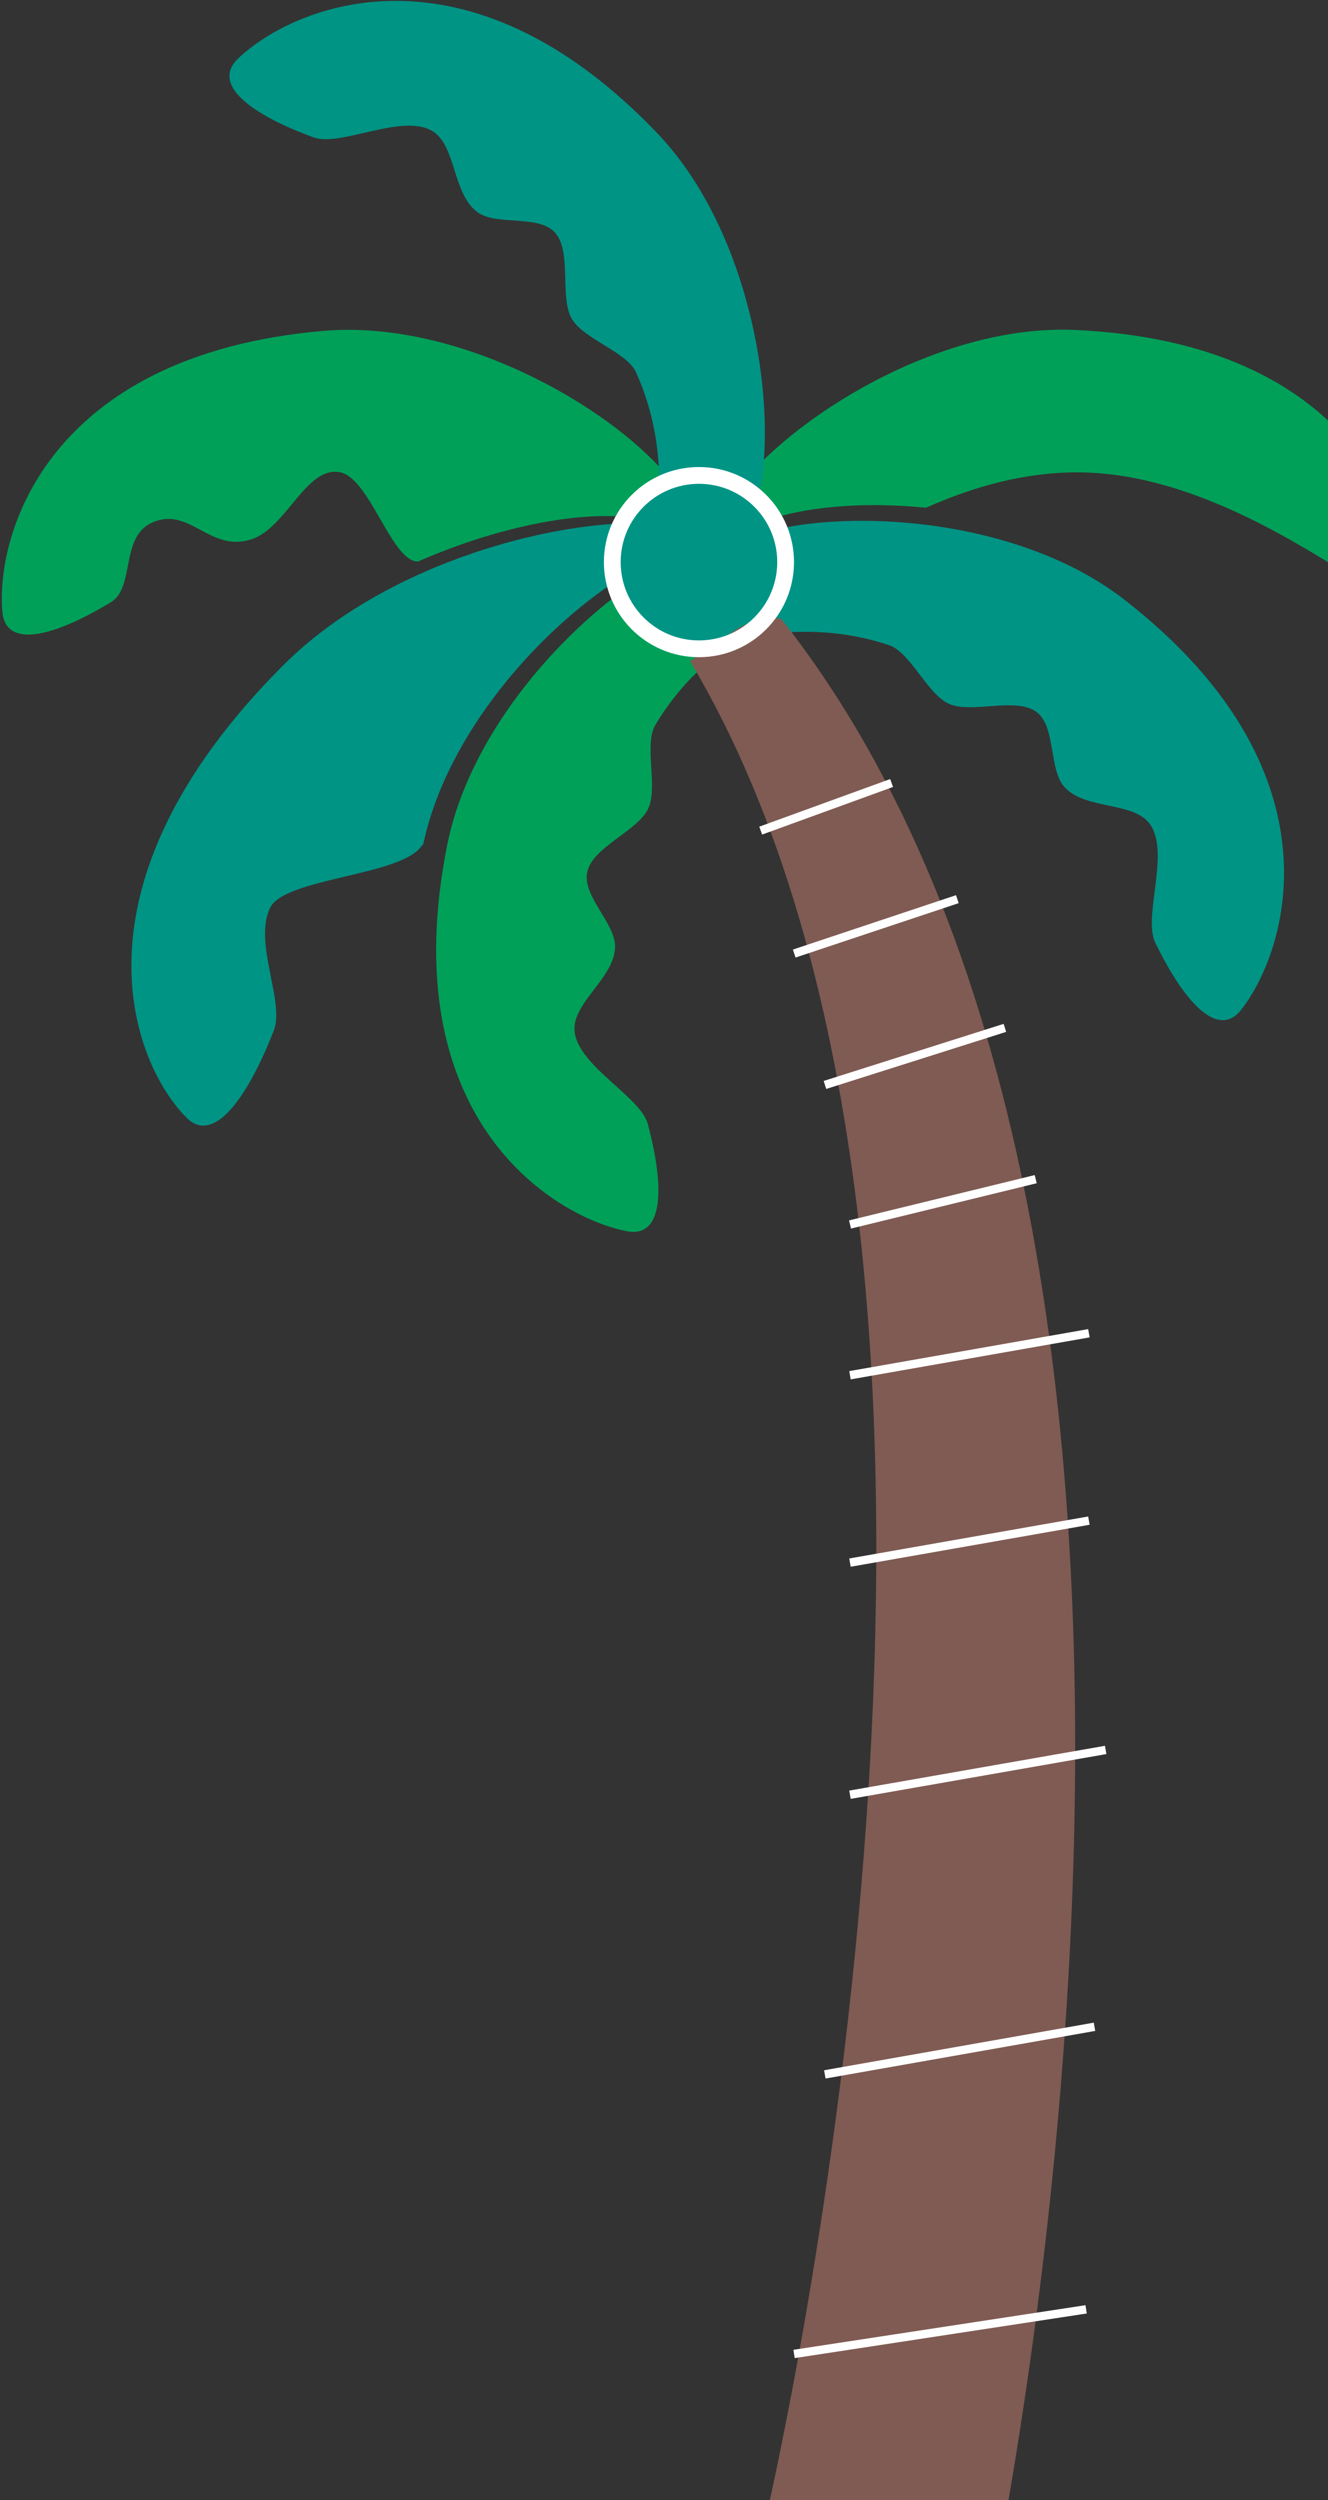 <?xml version="1.0" encoding="UTF-8"?>
<svg width="475px" height="894px" viewBox="0 0 475 894" version="1.1" xmlns="http://www.w3.org/2000/svg" xmlns:xlink="http://www.w3.org/1999/xlink">
    <rect x="0" y="0" width="475" height="894" fill="#333333" stroke="none"/>
    <!-- Generator: Sketch 52.2 (67145) - http://www.bohemiancoding.com/sketch -->
    <title>Palm tree</title>
    <desc>Created with Sketch.</desc>
    <g id="Games" stroke="none" stroke-width="1" fill="none" fill-rule="evenodd">
        <g id="Ch---3" transform="translate(-965, -130)">
            <g id="Palm-tree" transform="translate(958, 95)">
                <g id="palm-tree-(1)">
                    <g id="Group-11" transform="translate(396.345, 196.452) rotate(11) translate(-396.345, -196.452) translate(274.345, 151.452)" fill="#00A059">
                        <path d="M243.851,74.304 C239.815,46.985 206.953,-11.226 109.017,3.246 C61.011,10.34 14.907,53.506 0.562,83.591 C6.45,84.089 11.851,86.285 16.276,89.692 C29.05,82.94 47.95,77.739 68.754,75.837 C82.183,66.482 97.809,57.935 116.471,53.701 C177,39.973 245.824,87.657 243.851,74.304" id="Fill-10"></path>
                    </g>
                    <path d="M225.381,228.503 C229.993,222.002 237.123,217.415 245.354,216.176 C226.32,188.621 174.925,153.335 126.857,153.335 C27.857,153.335 3.857,215.724 3.857,243.34 C3.857,256.838 21.474,253.886 42.857,243.34 C51.901,238.88 48.121,220.53 59.857,216.338 C73.857,211.338 79.45,228.892 94.857,225.338 C107.857,222.339 116.857,200.337 128.857,204.338 C138.762,207.64 144.071,236.516 152.857,238.34 C153.082,238.387 153.313,238.405 153.54,238.441 C180.569,229.29 207.38,226.072 225.381,228.503" id="Fill-12" fill="#00A059" transform="translate(124.606, 202.863) rotate(355) translate(-124.606, -202.863) "></path>
                    <path d="M316.466,229.752 C295.662,231.654 276.762,236.856 263.988,243.607 C269.642,247.959 273.702,254.277 275.138,261.543 C275.554,263.648 276.76,276.891 273.928,277.599 C284.514,274.951 298.745,271.034 318.361,273.871 C326.372,275.029 334.676,288.36 342.883,290.738 C351.502,293.236 366.401,283.95 374.699,288.341 C382.331,292.38 382.442,307.635 388.896,312.826 C397.904,320.07 415.061,313.239 422.058,321.326 C430.212,330.75 424.794,353.934 430.701,362.107 C444.668,381.43 458.859,392.28 465.172,380.35 C478.088,355.941 486.055,289.571 398.553,243.262 C374.322,230.438 343.765,227.256 316.466,229.752 Z" id="Fill-13" fill="#009485" transform="translate(368.539, 307.149) rotate(10) translate(-368.539, -307.149) "></path>
                    <path d="M176.372,232.719 C151.677,241.079 126.809,254.383 108.338,272.856 C29.293,351.905 54.244,415.184 73.77,434.711 C83.314,444.255 95.293,428.101 104.909,403.57 C108.976,393.194 97.53,372.079 103.611,359.611 C108.829,348.913 150.175,348.234 157.689,337.624 C157.843,337.406 158.089,337.143 158.401,336.845 C166.85,297.064 200.188,260.059 228.75,241.836 C233.81,238.608 238.718,235.97 243.312,234.011 C244.163,229.895 245.863,226.092 248.212,222.782 C230.212,220.351 203.401,223.569 176.372,232.719" id="Fill-14" fill="#009485"></path>
                    <path d="M267.629,265.692 C260.282,261.843 254.735,254.96 252.571,246.946 C251.36,242.461 251.212,237.55 252.153,233 C247.558,234.96 242.651,237.597 237.591,240.825 C209.029,259.048 175.691,296.053 167.242,335.834 C167.164,336.199 167.077,336.564 167.004,336.929 C147.533,434.001 203.981,469.804 231.055,475.235 C244.288,477.89 244.859,460.035 238.725,436.995 C236.131,427.25 214.747,416.785 212.604,404.508 C210.765,393.973 226.908,385.002 226.994,373.443 C227.056,365.16 215.31,355.427 217.008,346.96 C218.855,337.754 235.47,332.086 238.986,323.83 C242.334,315.968 237.261,301.105 241.43,294.167 C249.879,280.104 259.578,271.828 267.629,265.692" id="Fill-15" fill="#00A059"></path>
                    <path d="M252.642,23.842 C245.295,19.993 239.748,13.11 237.584,5.096 C236.373,0.611 236.225,-4.3 237.166,-8.85 C232.571,-6.89 227.664,-4.253 222.604,-1.025 C194.042,17.198 160.704,54.203 152.255,93.984 C152.177,94.349 152.09,94.714 152.017,95.079 C132.546,192.151 188.994,227.954 216.068,233.385 C229.301,236.04 229.872,218.185 223.738,195.145 C221.144,185.4 199.76,174.935 197.617,162.658 C195.778,152.123 211.921,143.152 212.007,131.593 C212.069,123.31 200.323,113.577 202.021,105.11 C203.868,95.904 220.483,90.236 223.999,81.98 C227.347,74.118 222.274,59.255 226.443,52.317 C234.892,38.254 244.591,29.978 252.642,23.842" id="Fill-15" fill="#009485" transform="translate(200.327, 112.399) rotate(125) translate(-200.327, -112.399) "></path>
                    <path d="M286.408,230.633 C283.602,216.838 271.109,206.475 257.001,206.475 C240.764,206.475 227.001,220.258 227.001,236.477 C227.001,252.554 240.932,266.479 257.001,266.479 C275.184,266.479 290.036,248.471 286.408,230.633" id="Fill-16" fill="#009485"></path>
                </g>
                <path d="M395.078,925.681 C394.341,921.45 341.408,473.563 142.508,311.378 C146.916,305.714 150.123,301.289 152.129,298.104 C159.067,287.09 167.7,285.868 168.019,286.065 C411.234,436.623 477.599,909.533 480.763,927.911 L395.078,925.681 Z" id="Fill-3" fill="#7F5B53" transform="translate(311.636, 606.979) rotate(20) translate(-311.636, -606.979) "></path>
                <circle id="Oval" stroke="#FFFFFF" stroke-width="6" cx="257" cy="236" r="31"></circle>
                <path d="M280.5,331.5 L324.5,315.5" id="Line" stroke="#FFFFFF" stroke-width="3" stroke-linecap="square"></path>
                <path d="M292.5,375.5 L348,357" id="Line" stroke="#FFFFFF" stroke-width="3" stroke-linecap="square"></path>
                <path d="M303.5,422.5 L365,403" id="Line" stroke="#FFFFFF" stroke-width="3" stroke-linecap="square"></path>
                <path d="M312.5,472.5 L376,457" id="Line" stroke="#FFFFFF" stroke-width="3" stroke-linecap="square"></path>
                <path d="M312.5,526.5 L395,512" id="Line" stroke="#FFFFFF" stroke-width="3" stroke-linecap="square"></path>
                <path d="M312.5,593.5 L395,579" id="Line" stroke="#FFFFFF" stroke-width="3" stroke-linecap="square"></path>
                <path d="M312.5,676.5 L401,661" id="Line" stroke="#FFFFFF" stroke-width="3" stroke-linecap="square"></path>
                <path d="M303.5,776.5 L397,760" id="Line" stroke="#FFFFFF" stroke-width="3" stroke-linecap="square"></path>
                <path d="M292.5,876.5 L394,861" id="Line" stroke="#FFFFFF" stroke-width="3" stroke-linecap="square"></path>
            </g>
        </g>
    </g>
</svg>